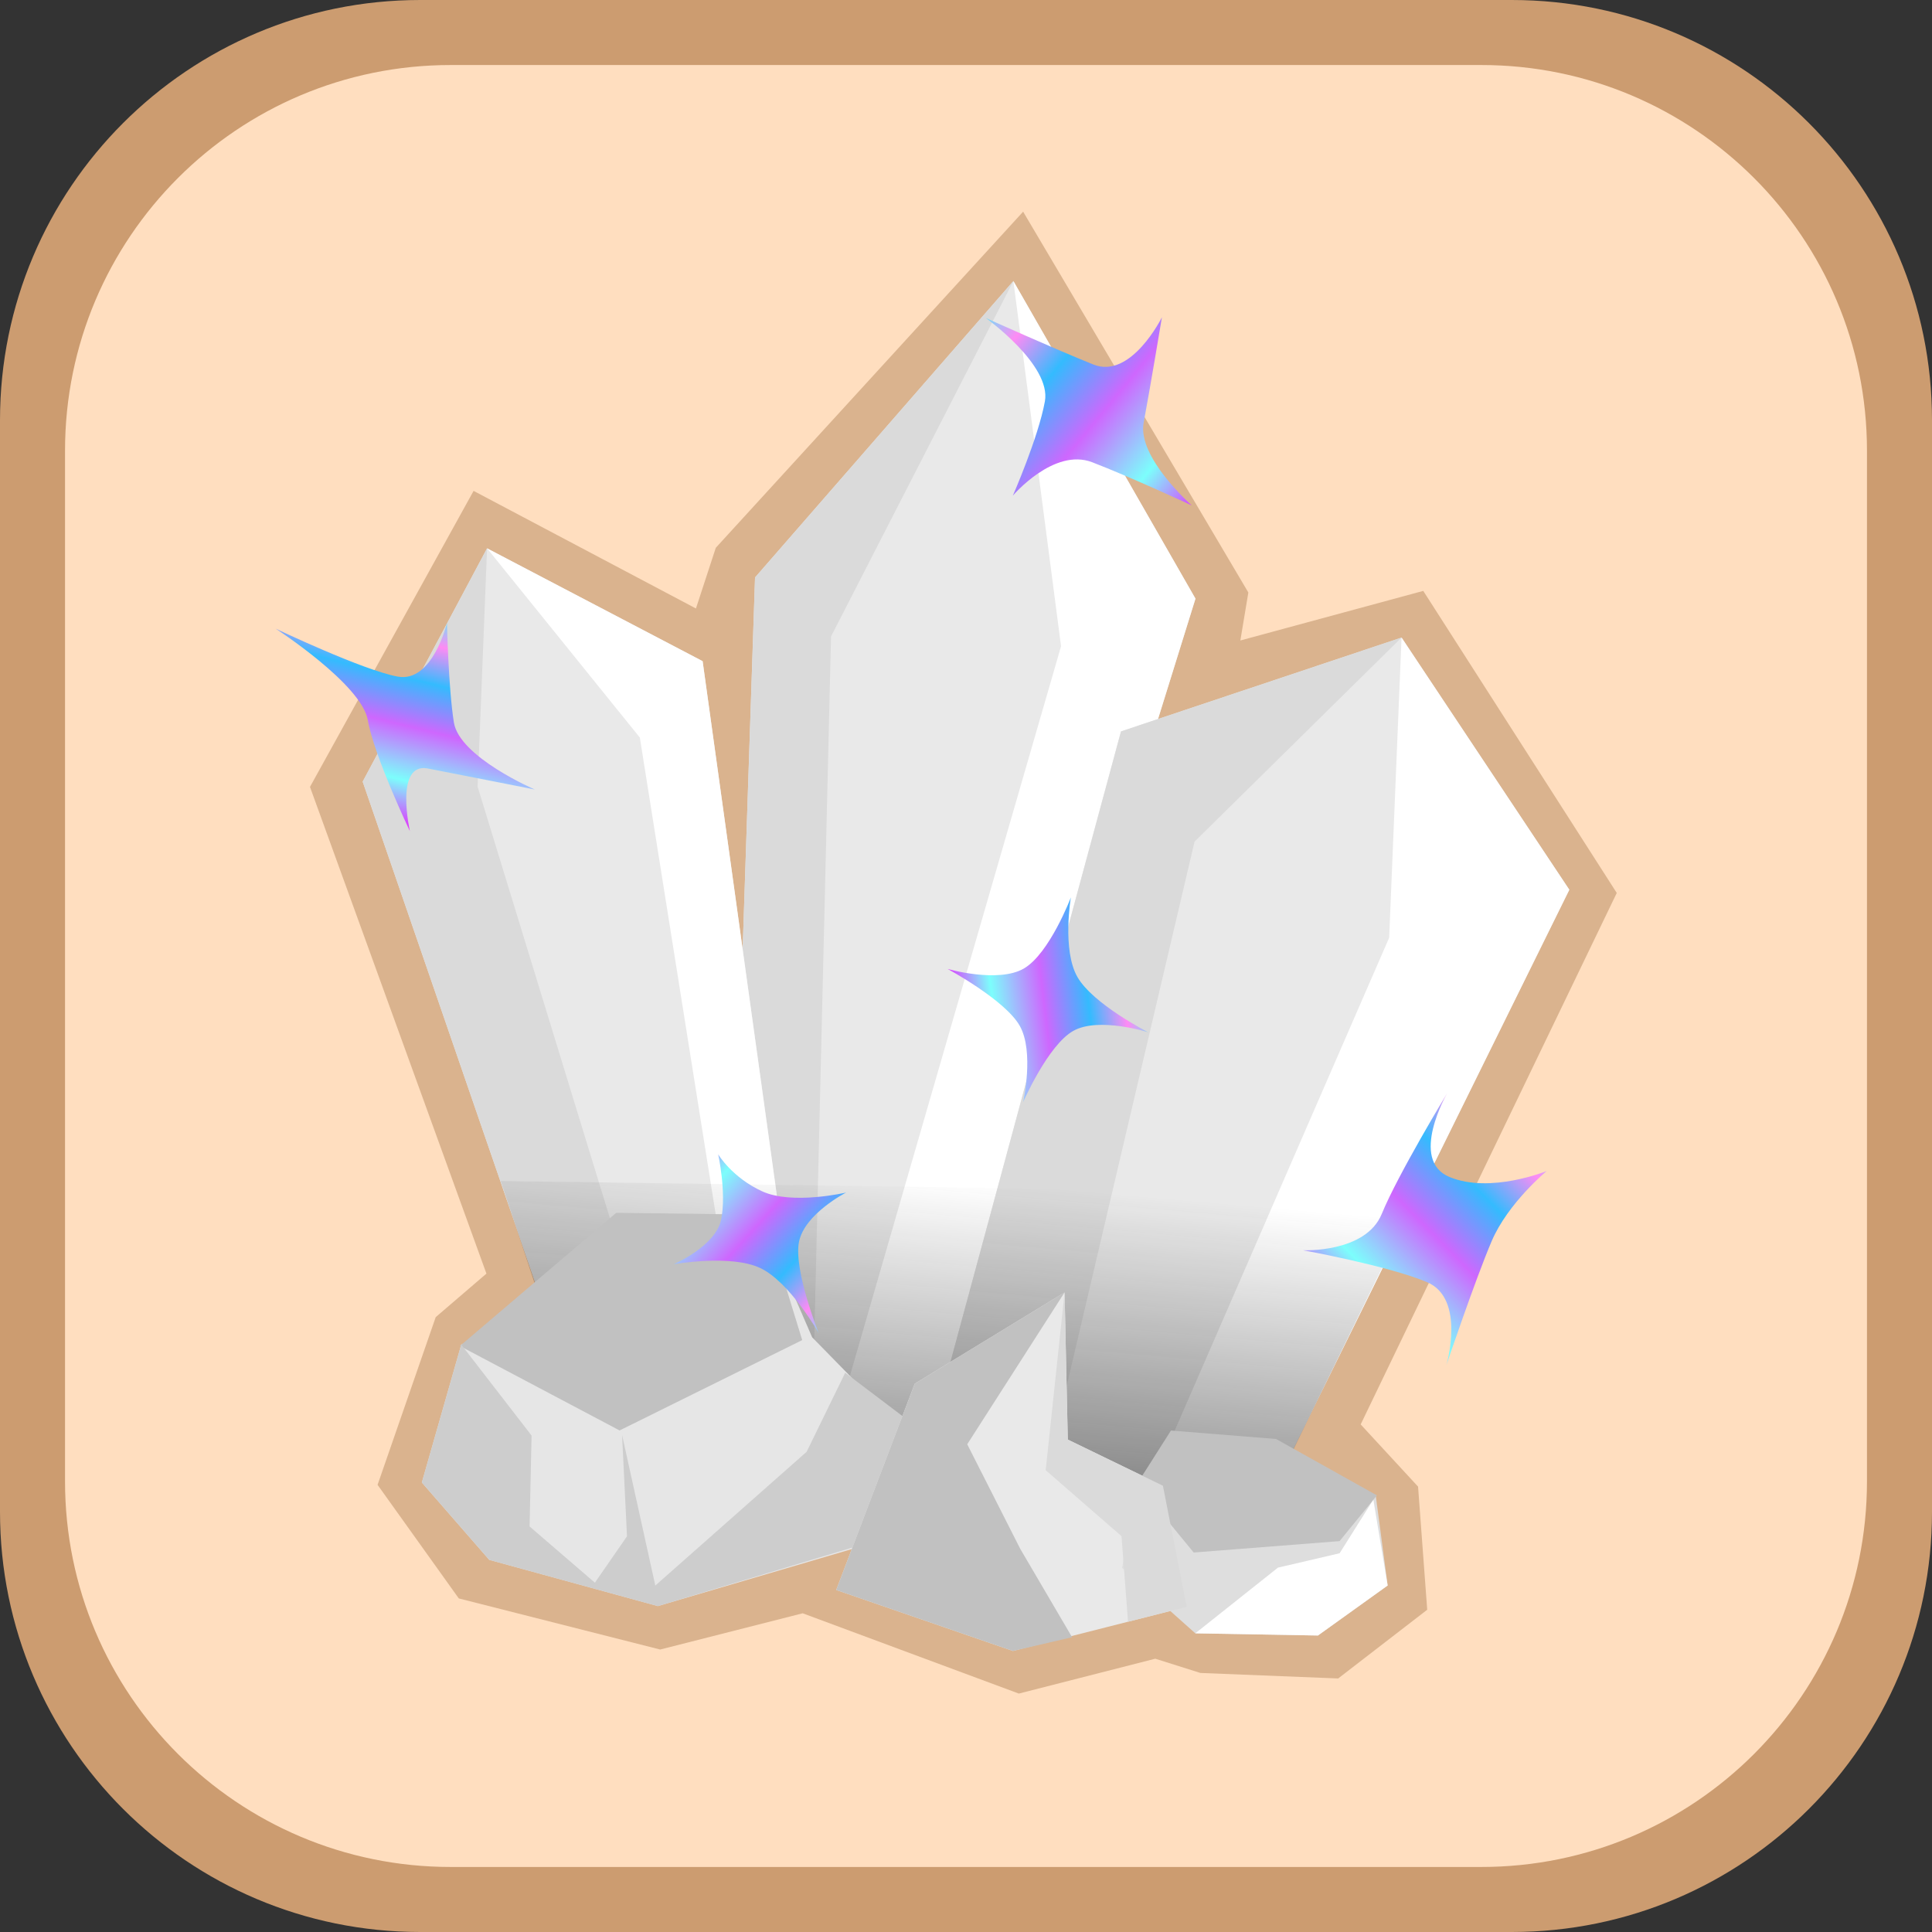 <svg xmlns="http://www.w3.org/2000/svg" width="81.672" height="81.672" viewBox="0 0 81.672 81.672"><rect x="0" y="0" width="81.672" height="81.672" fill="#333333" stroke="none"/><defs><linearGradient x1="240.358" y1="189.089" x2="239.092" y2="203.556" gradientUnits="userSpaceOnUse" id="a"><stop offset="0" stop-color="#1a1a1a" stop-opacity="0"/><stop offset="1" stop-color="#1a1a1a" stop-opacity=".541"/></linearGradient><linearGradient x1="215.405" y1="174.425" x2="217.71" y2="164.992" gradientUnits="userSpaceOnUse" id="b"><stop offset="0" stop-color="#fb00ff"/><stop offset=".248" stop-color="#7cfefc"/><stop offset=".481" stop-color="#ce67fe"/><stop offset=".684" stop-color="#34bbfe"/><stop offset=".849" stop-color="#fe8bf4"/><stop offset="1" stop-color="#45f9f9"/></linearGradient><linearGradient x1="250.528" y1="160.858" x2="240.318" y2="152.43" gradientUnits="userSpaceOnUse" id="c"><stop offset="0" stop-color="#fb00ff"/><stop offset=".248" stop-color="#7cfefc"/><stop offset=".481" stop-color="#ce67fe"/><stop offset=".684" stop-color="#34bbfe"/><stop offset=".849" stop-color="#fe8bf4"/><stop offset="1" stop-color="#45f9f9"/></linearGradient><linearGradient x1="255.229" y1="195.738" x2="264.557" y2="186.512" gradientUnits="userSpaceOnUse" id="d"><stop offset="0" stop-color="#fb00ff"/><stop offset=".248" stop-color="#7cfefc"/><stop offset=".481" stop-color="#ce67fe"/><stop offset=".684" stop-color="#34bbfe"/><stop offset=".849" stop-color="#fe8bf4"/><stop offset="1" stop-color="#45f9f9"/></linearGradient><linearGradient x1="238.883" y1="182.025" x2="248.036" y2="180.894" gradientUnits="userSpaceOnUse" id="e"><stop offset="0" stop-color="#fb00ff"/><stop offset=".248" stop-color="#7cfefc"/><stop offset=".481" stop-color="#ce67fe"/><stop offset=".684" stop-color="#34bbfe"/><stop offset=".849" stop-color="#fe8bf4"/><stop offset="1" stop-color="#45f9f9"/></linearGradient><linearGradient x1="227.298" y1="187.523" x2="235.293" y2="194.757" gradientUnits="userSpaceOnUse" id="f"><stop offset="0" stop-color="#fb00ff"/><stop offset=".248" stop-color="#7cfefc"/><stop offset=".481" stop-color="#ce67fe"/><stop offset=".684" stop-color="#34bbfe"/><stop offset=".849" stop-color="#fe8bf4"/><stop offset="1" stop-color="#45f9f9"/></linearGradient></defs><g stroke-width="0" stroke-miterlimit="10"><path d="M17.763 81.672C7.953 81.672 0 73.719 0 63.909V17.763C0 7.953 7.953 0 17.763 0h46.146c9.81 0 17.763 7.953 17.763 17.763v46.146c0 9.81-7.953 17.763-17.763 17.763z" fill="#cc9c70"/><path d="M19.051 78.923c-9.003 0-16.302-7.299-16.302-16.302v-43.57c0-9.003 7.299-16.302 16.302-16.302h43.57c9.003 0 16.302 7.299 16.302 16.302v43.57c0 9.003-7.299 16.302-16.302 16.302z" fill="#ffdebf"/><path d="m13.104 33.265 6.916-12.514 9.4 4.971.839-2.565L43.251 8.948l9.521 16.099-.338 2.028 7.732-2.096 8.18 12.769L57.52 60.215l2.426 2.629.387 5.205-3.764 2.905-5.826-.233-1.906-.602-5.768 1.474-9.137-3.394-6.024 1.532-8.513-2.16-3.434-4.802 2.458-7.089 2.144-1.84z" fill="#dab38e"/><path d="m31.918 24.412 10.92-12.531 7.698 13.426-10.025 32.224-6.265 6.444-3.402-7.34z" fill="#e9e9e9"/><path d="m31.918 24.412 10.92-12.531-7.708 15.025-.884 37.07-3.402-7.34z" fill="#dadada"/><path d="m44.854 27.319-2.015-15.438 7.697 13.426-10.025 32.224-6.265 6.444z" fill="#fff"/><path d="m34.222 60.481-3.224 5.42-5.635-3.748-10.031-29.11 5.258-9.863 9.112 4.77z" fill="#e9e9e9"/><path d="m28.005 58.746-2.642 3.407-10.031-29.11 5.258-9.863-.4 10.075z" fill="#dadada"/><path d="m39.758 59.133 7.63-28.214 11.86-3.967 7.092 10.66-13.718 27.794-9.215.355z" fill="#e9e9e9"/><path d="m39.758 59.133 7.63-28.214 11.86-3.967-8.75 8.626-7.091 30.183z" fill="#dadada"/><path d="M47.461 65.528 58.725 39.64l.523-12.688 7.092 10.66-13.718 27.794zm-13.239-5.047-3.224 5.42.4-7.384-4.35-27.338-6.458-7.999 9.112 4.77z" fill="#fff"/><path d="m224.352 201.248-4.018-12.159 38.782.546-6.8 13.921z" fill="url(#a)" transform="translate(-199.164 -139.164)"/><path d="m19.499 56.84-1.666 5.83 2.849 3.27 7.127 1.955 10.079-2.963 1.105-3.64-4.66-4.759-2.113-4.863z" fill="#e6e6e6"/><path d="m26.05 51.27-6.609 5.63 6.751 3.57 7.72-3.82-1.63-5.3z" fill="#c1c1c1"/><path d="m19.499 56.84-1.666 5.83 2.849 3.27 7.127 1.955 9.678-2.912 1.093-4.796-2.85-2.157-1.631 3.342-6.397 5.655-1.405-6.367.208 4.285-1.357 1.96-2.761-2.376.084-3.844z" fill="#cdcdcd"/><path d="m35.35 67.213 7.468 2.578 7.347-1.865-1.005-5.12-4.021-1.95-.136-6.221-6.334 3.858z" fill="#e9e9e9"/><path d="m58.154 63.196.507 3.828-2.947 2.114-5.185-.092-3.092-2.762.623-3.698z" fill="#dedede"/><path d="m58.056 63.394.605 3.63-2.947 2.114-5.185-.092 3.494-2.777 2.607-.608z" fill="#fff"/><path d="m49.5 60.473 4.443.357 4.265 2.384-1.58 1.934-6.167.482-2.388-2.91zm-14.15 6.74 7.468 2.578 2.503-.58-2.191-3.735-2.242-4.422 4.115-6.42-6.334 3.86z" fill="#c1c1c1"/><path d="m47.41 64.939.275 3.617 2.48-.63-1.005-5.12-4.021-1.95-.136-6.221-.798 7.516z" fill="#dadada"/><path d="M214.711 169.602c-.26-1.508-3.895-3.864-3.895-3.864s3.672 1.75 5.153 2.027c1.48.279 2.09-2.264 2.09-2.264s.058 2.723.291 4.199c.234 1.475 3.426 2.84 3.426 2.84s-3.107-.615-4.525-.889c-1.419-.273-.76 2.648-.76 2.648s-1.52-3.19-1.78-4.697" fill="url(#b)" style="mix-blend-mode:overlay" transform="translate(-199.164 -139.164)"/><path d="M245.333 158.704c-1.623-.624-3.353 1.413-3.353 1.413s1.075-2.45 1.355-3.985-2.495-3.524-2.495-3.524 2.96 1.332 4.55 1.967c1.588.634 2.892-1.998 2.892-1.998s-.497 2.992-.772 4.458c-.276 1.466 2.035 3.496 2.035 3.496s-2.588-1.204-4.212-1.827" fill="url(#c)" style="mix-blend-mode:overlay" transform="translate(-199.164 -139.164)"/><path d="M257.574 190.482c.677-1.657 2.771-5.112 2.771-5.112s-1.638 2.83.093 3.549 4.11-.252 4.11-.252-1.638 1.352-2.327 2.966-1.914 5.24-1.914 5.24.831-2.816-.822-3.51c-1.653-.696-5.239-1.346-5.239-1.346s2.652.12 3.328-1.535" fill="url(#d)" style="mix-blend-mode:overlay" transform="translate(-199.164 -139.164)"/><path d="M242.446 180.106c1.087-.632 1.987-3.005 1.987-3.005s-.378 2.22.277 3.364 2.989 2.335 2.989 2.335-2.085-.661-3.161-.059-2.123 3.015-2.123 3.015.479-2.13-.143-3.227c-.621-1.097-3.05-2.405-3.05-2.405s2.136.613 3.224-.018" fill="url(#e)" style="mix-blend-mode:overlay" transform="translate(-199.164 -139.164)"/><path d="M231.382 189.525c1.276.586 3.55.052 3.55.052s-1.76.898-1.993 2.089c-.232 1.19.833 3.85.833 3.85s-1.216-2.153-2.466-2.746c-1.249-.593-3.663-.163-3.663-.163s1.78-.761 2.008-1.898c.229-1.137-.127-2.748-.127-2.748s.58.977 1.858 1.564" fill="url(#f)" style="mix-blend-mode:overlay" transform="translate(-199.164 -139.164)"/></g></svg>
